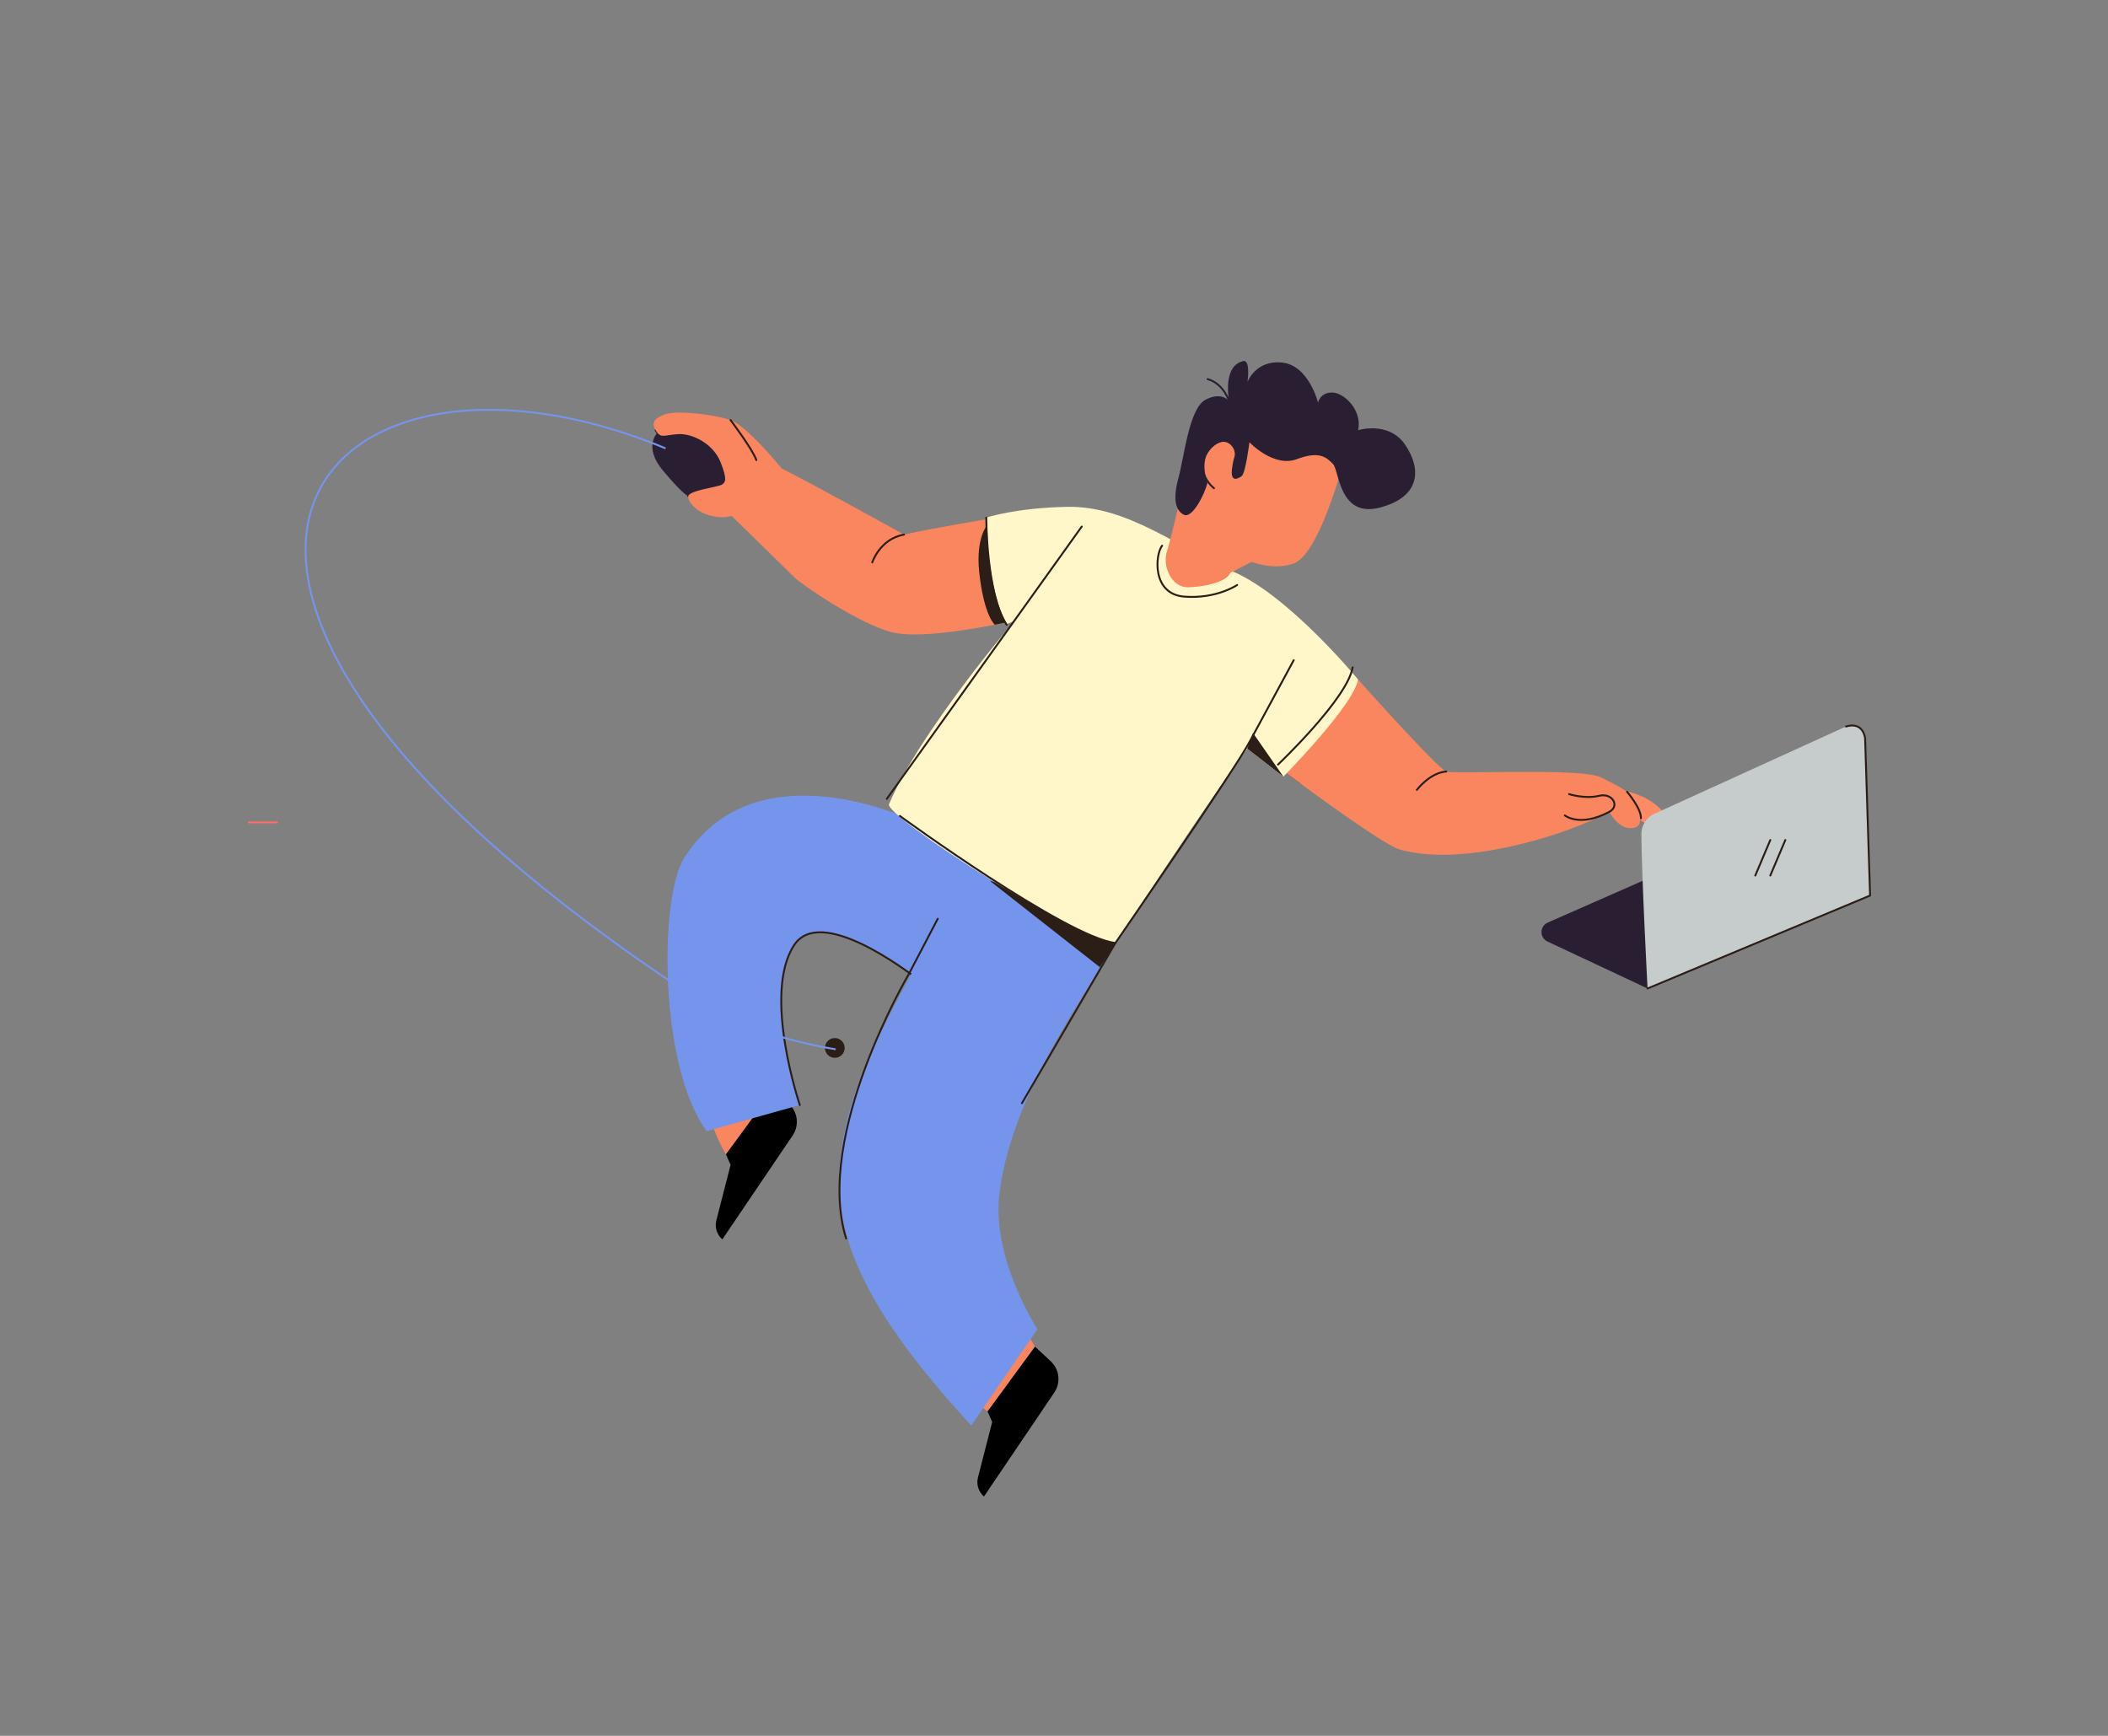 <?xml version="1.0" encoding="utf-8"?>
<!-- Generator: Adobe Illustrator 26.0.1, SVG Export Plug-In . SVG Version: 6.00 Build 0)  -->
<svg version="1.1" id="Layer_1" xmlns="http://www.w3.org/2000/svg" xmlns:xlink="http://www.w3.org/1999/xlink" x="0px" y="0px"
	 viewBox="0 0 1105 910" style="enable-background:new 0 0 1105 910;" xml:space="preserve">
<rect x="0" y="0" width="1105" height="910" fill="#808080" stroke="none"/>
<style type="text/css">
	.st0{fill:#646FAD;}
	.st1{fill:#303669;}
	.st2{fill:#FFFFFF;}
	.st3{fill:#A0C6F4;}
	.st4{fill:none;stroke:#2A1E17;stroke-linecap:round;stroke-linejoin:round;stroke-miterlimit:10;}
	.st5{fill:#EAECEC;}
	.st6{fill:#2A1E17;}
	.st7{fill:#F9865F;}
	.st8{fill:#FF6D66;}
	.st9{fill:#FAD8B0;}
	.st10{fill:#FFF7DC;}
	.st11{fill:#FFE1C0;}
	.st12{fill:#FFFFFF;stroke:#2A1E17;stroke-linecap:round;stroke-linejoin:round;stroke-miterlimit:10;}
	.st13{fill:#91BA83;}
	.st14{fill:none;stroke:#7595EC;stroke-linecap:round;stroke-linejoin:round;stroke-miterlimit:10;}
	.st15{fill:#96BD89;}
	.st16{fill:none;stroke:#FF6D66;stroke-linecap:round;stroke-linejoin:round;stroke-miterlimit:10;}
	.st17{fill:none;stroke:#FAD8B0;stroke-miterlimit:10;}
	.st18{fill:none;stroke:#A0C6F4;stroke-linecap:round;stroke-linejoin:round;stroke-miterlimit:10;}
	.st19{fill:#2A1E33;}
	.st20{fill:#7595EC;}
	.st21{fill:#FF8A66;}
	.st22{fill:#FFF7C9;}
	.st23{fill:none;stroke:#2A1E33;stroke-linecap:round;stroke-linejoin:round;stroke-miterlimit:10;}
	.st24{fill:#C6CBCB;}
	.st25{fill:none;stroke:#171B43;stroke-linecap:round;stroke-linejoin:round;stroke-miterlimit:10;}
	.st26{fill:none;}
</style>
<g>
	<path class="st6" d="M681.69,410.77c-5.44-4-9.02-6.69-9.02-6.69c1.51-2.01,25.36-27.43,39.18-47.9
		C711.85,356.18,683.92,412.4,681.69,410.77z"/>
	<path class="st4" d="M343.68,225.53c2.66,4.43,3.84,2.66,11.51,2.07c7.67-0.59,18.6,5.02,22.43,14.46s2.66,10.92,0.59,12.1
		c-2.07,1.18-16.83,2.95-17.42,5.9"/>
	<g>
		<polygon class="st7" points="542.54,705.96 535.66,694.34 511.26,735 517.67,739.93 		"/>
		<path class="st7" d="M380.54,605.12c0,0-12.64-20.55-7.22-30.63l40.33,4.31L380.54,605.12z"/>
		<path d="M380.54,605.12l2.42,5.55l-7.45,29.06c-0.94,3.66,0.28,7.53,3.14,10l0,0l36.88-54.52c3.5-5.18,2.71-12.14-1.87-16.4
			l-8.24-7.66L380.54,605.12z"/>
		<path class="st19" d="M360.8,260.06c11.55-0.27,26.19-1.01,23.26-9.79c-2.93-8.78-13.9-30.74-38.79-24.15c0,0-8.78,7.32,2.2,20.49
			C358.45,259.79,360.8,260.06,360.8,260.06z"/>
		<path class="st20" d="M419.26,579.3c0,0-19.72-58.21-3.03-83.77c13.77-21.09,58.75,13.22,64.92,17.84l32.19-58.13
			c0,0-7.43-10.42-25.67-20.62c-18.24-10.2-93.6-40.74-129.02,15.13c-13.09,20.65-13.29,109.27,11.81,143.23L419.26,579.3z"/>
		<path class="st4" d="M419.26,579.3c0,0-19.72-58.21-3.03-83.77c13.77-21.09,58.75,13.22,64.92,17.84"/>
		<path class="st20" d="M513.33,455.24c-14.64,15.41-58.04,90.47-67.8,126.35c-13.05,47.99-8.15,87.79,63.6,165.72l34.68-50.52
			c0,0-24.39-37.03-19.83-71.93c6.59-50.5,42.52-99.46,60.7-130.51L513.33,455.24z"/>
		<polygon class="st6" points="518.84,461.76 576.53,507.04 593.77,480.83 		"/>
		<path class="st21" d="M850.2,414.16c9,1.93,15.85,5.36,20.56,10.28c4.71,4.93,2.57,7.5,0.86,9c-1.71,1.5-8.35-0.21-14.14-5.36
			S850.2,414.16,850.2,414.16z"/>
		<path class="st7" d="M672.67,404.08c1.51-2.01,25.36-27.43,39.18-47.9c0,0,41.74,46.77,46.27,48.28
			c1.68,0.56,11.92,0.43,24.63,0.3c21.48-0.22,50.03-0.44,56.35,2.72c10.06,5.03,16.09,7.54,18.61,14.59
			c2.51,7.04,3.51,11.64-2.51,12.07c-7.04,0.5-11.57-8.55-11.57-8.55s-5.75,3.48-20.62,9.05c0,0-53.49,20.77-89.25,10.72
			C723.99,442.62,672.67,404.08,672.67,404.08z"/>
		<path class="st7" d="M348.4,217.26c-4.59,1.75-7.38,3.84-4.72,8.27s3.84,2.66,11.51,2.07c7.67-0.59,18.6,5.02,22.43,14.46
			s2.66,10.92,0.59,12.1c-2.07,1.18-16.83,2.95-17.42,5.9c-0.59,2.95,5.98,11.66,19.56,11.07l3.25-0.59c0,0,28.56,27.89,32.69,32.02
			c4.13,4.13,34.5,24.71,51.23,28.89c12.72,3.18,38.48-0.92,53.96-3.94c7.52-1.47,12.61-2.68,12.61-2.68s-11.62-20.93-13.98-53.1
			c0,0-27.79,4.47-46.26,8.52c0,0-43.1-24.03-64.06-34.65c0,0-18.3-22.43-26.86-25.39C374.38,217.26,354.6,214.9,348.4,217.26z"/>
		<path class="st6" d="M521.49,327.52c7.52-1.47,12.61-2.68,12.61-2.68s-14.05-17.71-16.41-49.89c0,0-6.35,6.85-4.38,25.07
			C515.79,322.92,521.49,327.52,521.49,327.52z"/>
		<path class="st22" d="M517.01,271.35c0,0,0.39,39.32,10.92,55.72l3.78-1.51c0,0-49.64,58.07-65.69,96.02
			c-2.63,6.21,103.06,73.72,118.68,72.78c0,0,51.49-78.59,69.11-101.89l18.93,14.67c0,0,37.13-37.6,39.12-50.95
			c0,0-35.86-43.64-65.2-56.41c-29.34-12.78-55.55-34.66-87.07-34.07C532.3,266.21,517.01,271.35,517.01,271.35z"/>
		<polygon class="st6" points="672.73,407.13 653.8,392.46 656.81,384.24 		"/>
		<path class="st7" d="M701.52,251.66c-3.31,10.31-12.88,40.13-23.56,43.81c-10.68,3.68-21.79-0.94-21.79-0.94l-11.37,5.82
			c-1.27,3.81-10.24,7.08-21.83,7.53c-8.58,0.33-13.81-10.69-11.27-18.67c1.17-3.66,5.52-21.72,5.52-21.72s9.2-33.87,17.67-40.86
			s16.42-13.92,39.02-4.79C708.51,235.83,701.52,251.66,701.52,251.66z"/>
		<path class="st19" d="M632.92,253.12c-1.52,6.33-8.1,18.99-12.41,16.71s-5.82-8.1-2.78-19.24c3.04-11.14,5.57-36.46,14.18-41.02
			c8.61-4.56,12.41,0.76,12.41,0.76s-3.8-18.48,7.34-21.01c0,0,3.8-1.77,2.28,10.89c0,0,4.3-11.65,18.23-10.13
			c13.92,1.52,18.74,21.01,18.74,21.01s1.01-5.32,7.34-5.32s15.95,9.37,13.67,19.75c0,0,16.2-5.07,24.81,7.85
			c8.61,12.91,7.6,27.09-13.17,32.66c-21.71,5.82-21.52-19.49-24.81-22.79c-3.29-3.29-6.84-7.09-18.99-2.53
			c-12.15,4.56-24.81-8.86-24.81-8.86s-2.03,16.2-4.05,17.72c-2.03,1.52-6.08,3.54-5.06-4.05c1.01-7.6,2.28-6.84,1.52-8.86
			c-0.76-2.03-4.19-8.42-11.39-2.78C627.85,240.21,632.92,253.12,632.92,253.12z"/>
		<path class="st23" d="M636.36,255.96c-4.83-4.06-8.18-11.21-3.93-18.35c4.25-7.15,11.2-8.11,13.33-5.41
			c2.12,2.7,2.95,7.26,0.95,12.67"/>
		<path d="M517.67,739.93l2.42,5.55l-7.45,29.06c-0.94,3.66,0.28,7.53,3.14,10l0,0l36.88-54.52c3.5-5.18,2.71-12.14-1.87-16.4
			l-8.24-7.66L517.67,739.93z"/>
		<path class="st23" d="M644.31,210.34c0,0-2.82-9.19-11.29-11.61"/>
		<line class="st4" x1="464.86" y1="418.8" x2="567.04" y2="276.06"/>
		<path class="st4" d="M609.16,286.05c-3.68,4.79-5.36,25.39,11.58,26.72s27.77-6.1,27.77-6.1"/>
		<path class="st4" d="M382.94,220.21c0,0,11.68,15.46,13.52,20.97"/>
		<path class="st4" d="M820.28,427.47c0,0,7.8,6.42,23.34-1.89c5.64-3.02,1.62-10.15-5.51-8.37s-15.6-0.89-15.6-0.89"/>
		<path class="st4" d="M852.88,415.05c0,0,7.49,8.73,7.28,13.92"/>
		<path class="st4" d="M742.7,414.1c0,0,6.77-9.02,15.42-9.64"/>
		<path class="st4" d="M457.24,294.83c0,0,3.95-12.31,16.62-14.57"/>
		<path class="st4" d="M491.56,481.65l-15.11,28.9c0,0-49.81,84.29-32.91,138.75"/>
		<path class="st4" d="M535.68,578.36l49.01-84.01c0,0,64.23-93.16,70.8-106.31l22.67-41.94"/>
		<path class="st4" d="M471.7,427.75c0,0,87.15,63.54,112.99,66.6"/>
		<path class="st4" d="M517.01,271.35c0,0-0.08,39.87,10.67,56.22"/>
		<path class="st4" d="M709.05,349.86c-2.74,16.44-39.12,50.95-39.12,50.95"/>
	</g>
	<circle class="st6" cx="437.6" cy="549.37" r="5.18"/>
	<g>
		<path class="st19" d="M863.64,518.2l-52.47-24.62c-4.23-1.99-4.16-8.03,0.12-9.92l97.61-42.95c1.38-0.61,2.95-0.62,4.34-0.02
			l67.05,28.78L863.64,518.2z"/>
		<path class="st24" d="M860.39,437.28c0.13,21.71,3.25,80.92,3.25,80.92l116.65-48.73l-2.62-82.39c-0.16-5.06-5.42-8.32-10.02-6.22
			l-100.44,45.77C863.05,428.53,860.37,432.69,860.39,437.28z"/>
		<path class="st4" d="M863.64,518.2l116.65-48.73l-2.62-82.39c0,0-0.78-9-10.02-6.22"/>
		<line class="st4" x1="920.11" y1="458.98" x2="927.98" y2="440.37"/>
		<line class="st4" x1="927.98" y1="458.98" x2="935.86" y2="440.37"/>
	</g>
	<g>
		<path class="st14" d="M348.52,234.9c-181.48-75.23-321.19,69.66,20.9,291.51c26.94,17.47,68.25,23.6,68.25,23.6"/>
	</g>
	<line class="st16" x1="130.42" y1="431.13" x2="145.15" y2="431.13"/>
</g>
</svg>
